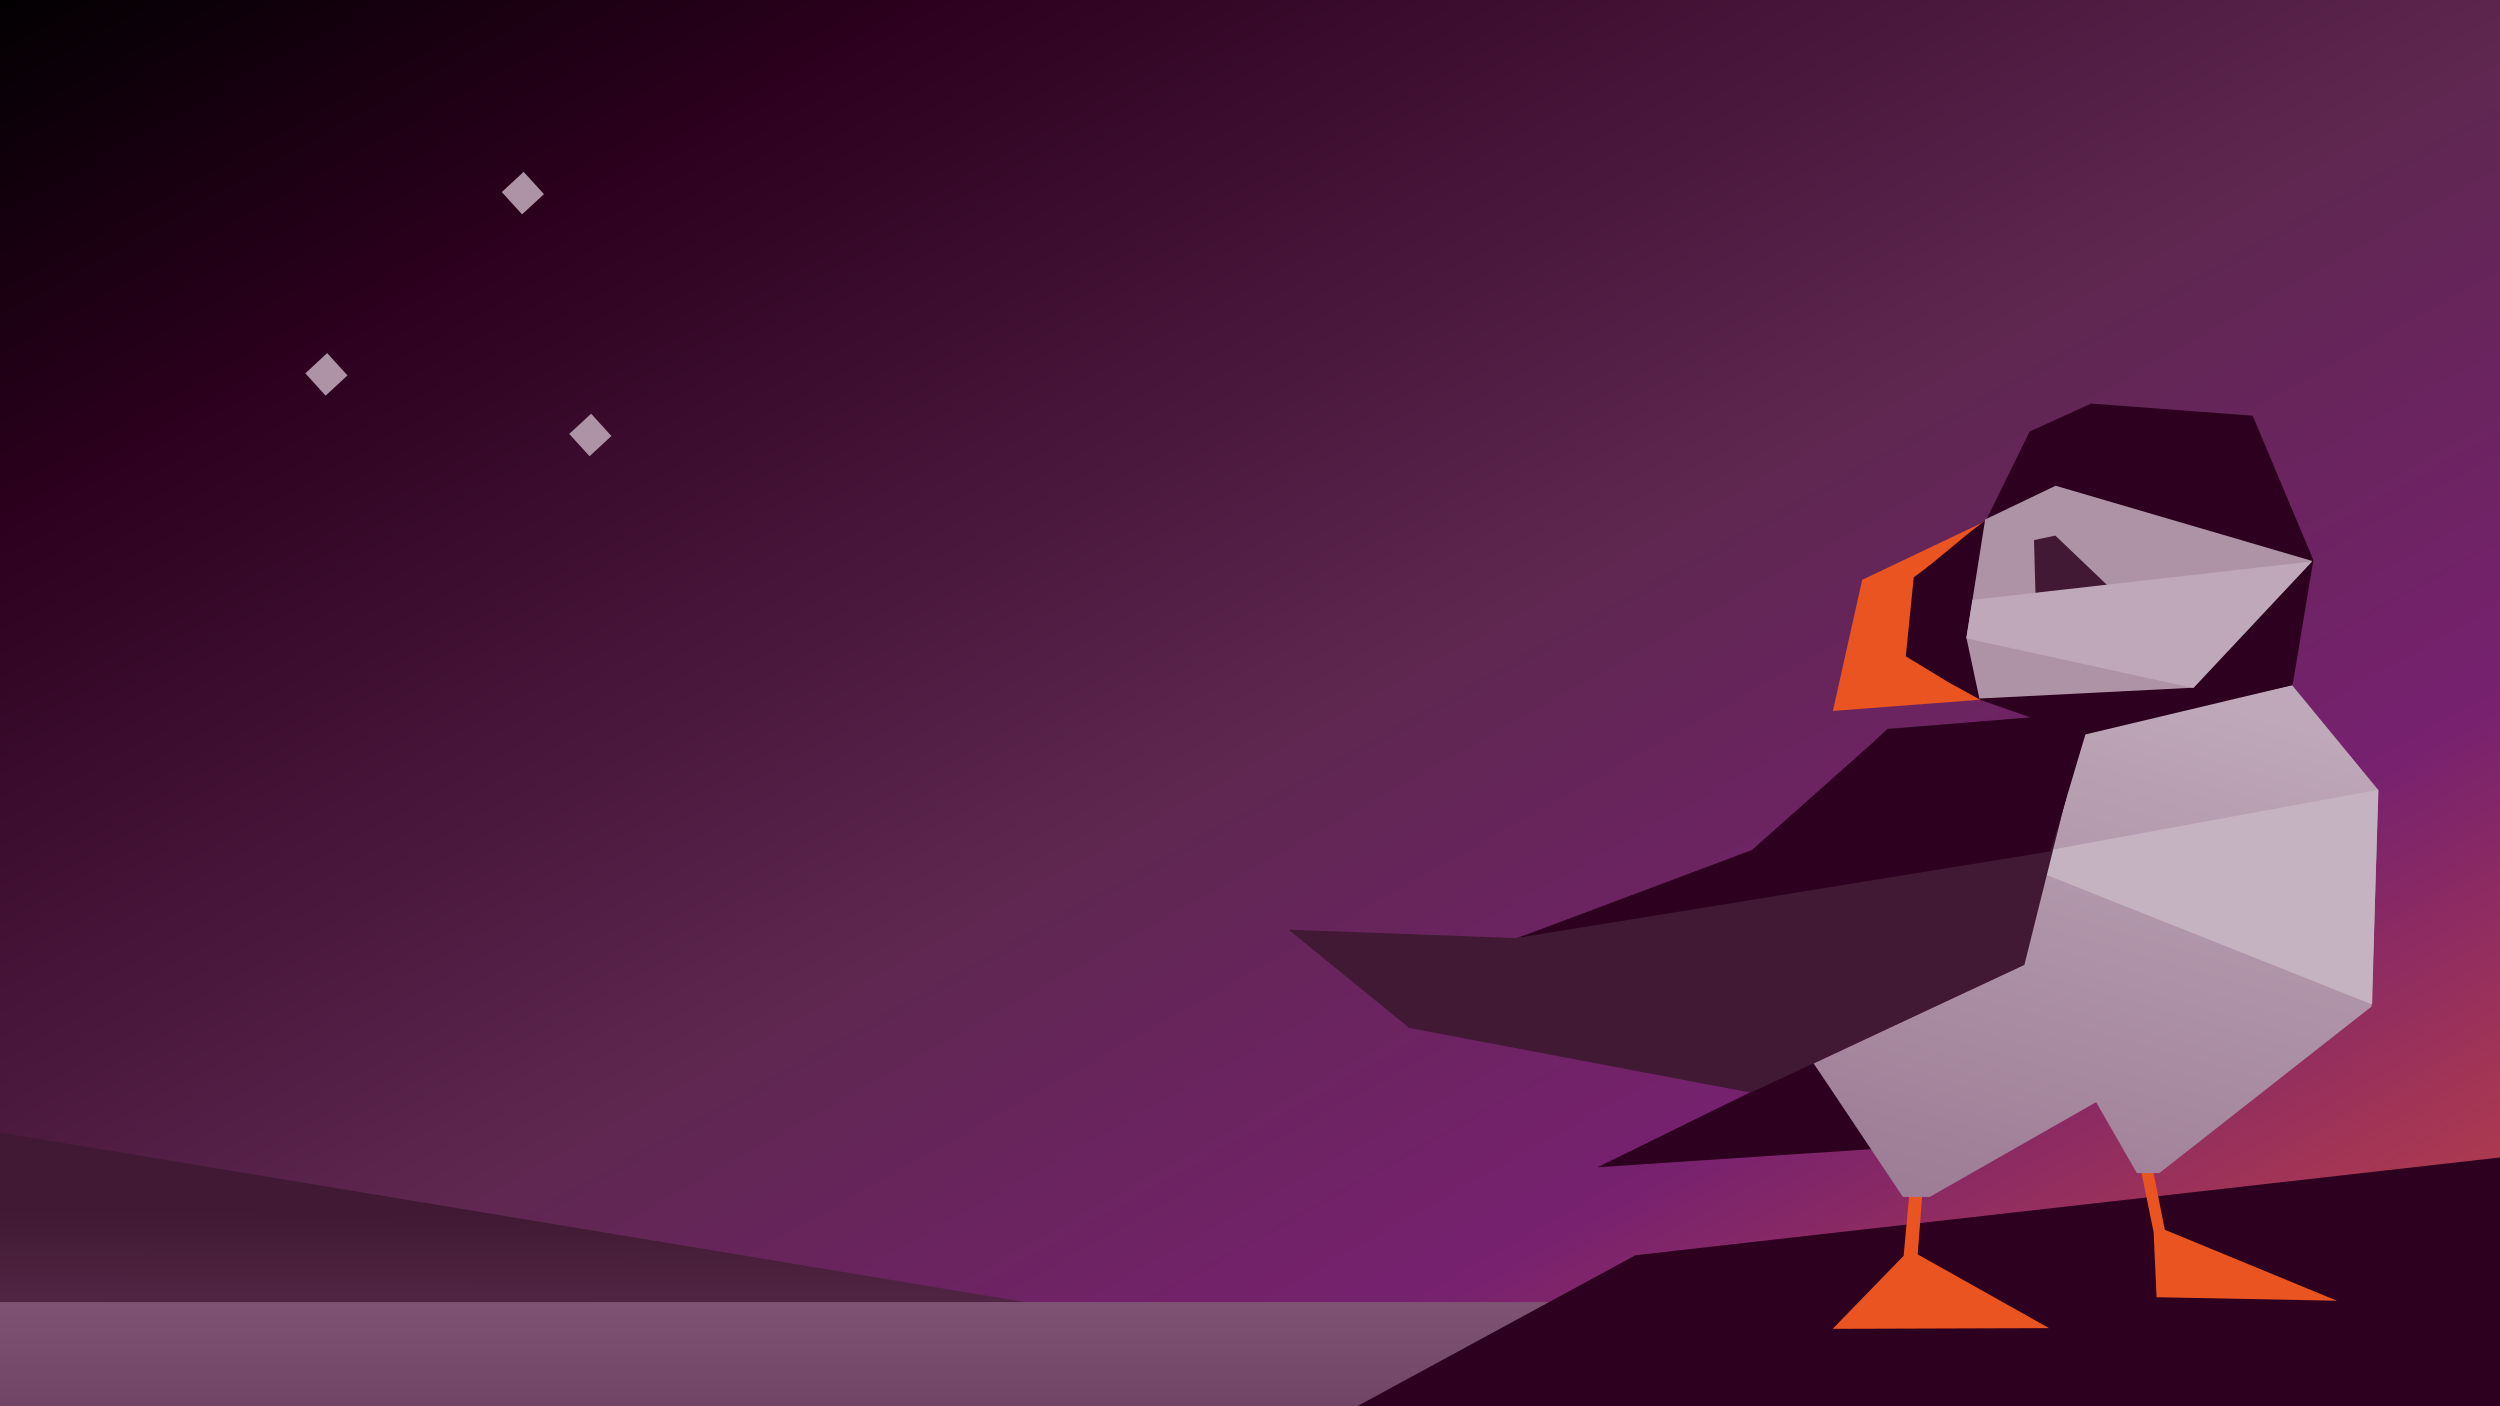 <?xml version="1.0" standalone="no"?>
<!DOCTYPE svg PUBLIC "-//W3C//DTD SVG 20010904//EN" "http://www.w3.org/TR/2001/REC-SVG-20010904/DTD/svg10.dtd">
<!-- Created using Krita: https://krita.org -->
<svg xmlns="http://www.w3.org/2000/svg" 
    xmlns:xlink="http://www.w3.org/1999/xlink"
    xmlns:krita="http://krita.org/namespaces/svg/krita"
    xmlns:sodipodi="http://sodipodi.sourceforge.net/DTD/sodipodi-0.dtd"
    width="921.6pt"
    height="518.4pt"
    viewBox="0 0 921.6 518.4">
<defs>
  <linearGradient id="gradient0" gradientUnits="objectBoundingBox" x1="0" y1="0" x2="1.101" y2="1.113" spreadMethod="pad">
   <stop stop-color="#000000" offset="0.009" stop-opacity="1"/>
   <stop stop-color="#2c001e" offset="0.178" stop-opacity="1"/>
   <stop stop-color="#5e2750" offset="0.462" stop-opacity="1"/>
   <stop stop-color="#77216f" offset="0.66" stop-opacity="1"/>
   <stop stop-color="#a33555" offset="0.774" stop-opacity="1"/>
   <stop stop-color="#e95420" offset="1" stop-opacity="1"/>
  </linearGradient>
  <linearGradient id="gradient1" gradientUnits="objectBoundingBox" x1="0.467" y1="1.48" x2="0.478" y2="0.451" spreadMethod="pad">
   <stop stop-color="#6e3c61" offset="0.009" stop-opacity="1"/>
   <stop stop-color="#411934" offset="1" stop-opacity="1"/>
  </linearGradient>
  <linearGradient id="gradient2" gradientUnits="objectBoundingBox" x1="0.422" y1="-4.44089209850063e-16" x2="0.423" y2="1.417" spreadMethod="pad">
   <stop stop-color="#7e5273" offset="0.009" stop-opacity="1"/>
   <stop stop-color="#411934" offset="1" stop-opacity="1"/>
  </linearGradient>
  <linearGradient id="gradient3" gradientUnits="objectBoundingBox" x1="0.642" y1="0" x2="0.322" y2="1.018" spreadMethod="pad">
   <stop stop-color="#bea8b9" offset="0.009" stop-opacity="1"/>
   <stop stop-color="#9e7d96" offset="1" stop-opacity="1"/>
  </linearGradient>
 </defs>
<rect id="shape0" transform="matrix(1 0 0 1 -17.28 -12.48)" fill="url(#gradient0)" fill-rule="evenodd" stroke="#411934" stroke-width="7.68" stroke-linecap="square" stroke-linejoin="bevel" width="961.92" height="552"/><path id="shape1" transform="matrix(1 0 0 1 -92.16 402.24)" fill="url(#gradient1)" fill-rule="evenodd" stroke-opacity="0" stroke="#000000" stroke-width="0" stroke-linecap="square" stroke-linejoin="bevel" d="M516.48 85.44L0 0L10.56 97.92Z" sodipodi:nodetypes="cccc"/><rect id="shape2" transform="matrix(1 0 0 1 -13.44 480)" fill="url(#gradient2)" fill-rule="evenodd" stroke-opacity="0" stroke="#000000" stroke-width="0" stroke-linecap="square" stroke-linejoin="bevel" width="983.04" height="111.36"/><path id="shape3" transform="matrix(1 0 0 1 334.08 425.28)" fill="#2c001e" fill-rule="evenodd" stroke-opacity="0" stroke="#000000" stroke-width="0" stroke-linecap="square" stroke-linejoin="bevel" d="M268.8 37.44L600 0L605.76 171.84L0 183.36Z" sodipodi:nodetypes="ccccc"/><path id="shape4" transform="matrix(1 0 0 1 -48 259.2)" fill="#7e5273" fill-rule="evenodd" stroke-opacity="0" stroke="#000000" stroke-width="0" stroke-linecap="square" stroke-linejoin="bevel" d="M0 346.56L1014.72 0Z" sodipodi:nodetypes="ccc"/><path id="shape01" transform="matrix(1.079 0 0 1.079 788.724 427.454)" fill="#e95420" fill-rule="evenodd" stroke-opacity="0" stroke="#000000" stroke-width="0" stroke-linecap="square" stroke-linejoin="bevel" d="M5.816 47.04L67.44 48.24L8.64 24L3.84 0L0 1.285L4.8 24.76Z" sodipodi:nodetypes="ccccccc"/><path id="shape01" transform="matrix(1.079 0 0 1.079 675.602 434.703)" fill="#e95420" fill-rule="evenodd" stroke-opacity="0" stroke="#000000" stroke-width="0" stroke-linecap="square" stroke-linejoin="bevel" d="M0 51.12L73.92 50.88L29.04 25.68L30.96 0.72L26.64 0L24.24 26.16Z" sodipodi:nodetypes="ccccccc"/><path id="shape11" transform="matrix(1.079 0 0 1.079 675.676 188.651)" fill="#e95420" fill-rule="evenodd" stroke-opacity="0" stroke="#000000" stroke-width="0" stroke-linecap="square" stroke-linejoin="bevel" d="M58.888 0L10.013 23.25L0 68.052L50.552 64.204Z" sodipodi:nodetypes="ccccc"/><path id="shape21" transform="matrix(1.074 -0.095 0.095 1.074 586.1 398.693)" fill="#2c001e" fill-rule="evenodd" stroke-opacity="0" stroke="#000000" stroke-width="0" stroke-linecap="square" stroke-linejoin="bevel" d="M0 29.419L95.221 31.54L76.315 0Z" sodipodi:nodetypes="cccc"/><path id="shape31" transform="matrix(1.079 0 0 1.079 668.612 252.594)" fill="url(#gradient3)" fill-rule="evenodd" stroke-opacity="0" stroke="#000000" stroke-width="0" stroke-linecap="square" stroke-linejoin="bevel" d="M163.44 0L192.96 35.88L190.56 109.8L118.08 166.68L110.4 166.68L96.48 142.44L39.6 174.84L30.48 174.84L0 129.24L71.16 95.76L92.16 15.84Z" sodipodi:nodetypes="cccccccccccc"/><path id="shape41" transform="matrix(1.078 -0.043 0.043 1.078 698.943 151.649)" fill="#2c001e" fill-rule="evenodd" stroke-opacity="0" stroke="#000000" stroke-width="0" stroke-linecap="square" stroke-linejoin="bevel" d="M29.351 38.236L45.367 8.666L66.73 0L121.724 6.333L140.482 56.462L131.682 98.858L58.94 113.141L25.003 99.714C4.189 87.008 24.285 99.727 0 83.759C3.347 60.051 0.453 80.615 3.801 56.907C13.185 50.664 19.966 44.479 29.351 38.236Z" sodipodi:nodetypes="ccccccccccc"/><path id="shape5" transform="matrix(1.079 0 0 1.079 724.914 179.063)" fill="#ae93a7" fill-rule="evenodd" stroke-opacity="0" stroke="#000000" stroke-width="0" stroke-linecap="square" stroke-linejoin="bevel" d="M6.396 11.518L30.46 0L118.115 25.69L77.16 69.013L4.413 72.699L0 51.973Z" sodipodi:nodetypes="ccccccc"/><path id="shape6" transform="matrix(1.079 0 0 1.079 749.808 197.437)" fill="#411934" fill-rule="evenodd" stroke-opacity="0" stroke="#000000" stroke-width="0" stroke-linecap="square" stroke-linejoin="bevel" d="M0 1.527L0.509 19.686L25.28 17.178L7.297 0Z" sodipodi:nodetypes="ccccc"/><path id="shape7" transform="matrix(1.079 0 0 1.079 724.85 206.956)" fill="#bea8b9" fill-rule="evenodd" stroke-opacity="0" stroke="#000000" stroke-width="0" stroke-linecap="square" stroke-linejoin="bevel" d="M2.1 13.153L118.175 0L77.594 43.275L0 26.293Z" sodipodi:nodetypes="ccccc"/><path id="shape8" transform="matrix(1.079 0 0 1.079 739.022 291.164)" fill="#c6b3c1" fill-rule="evenodd" stroke-opacity="0" stroke="#000000" stroke-width="0" stroke-linecap="square" stroke-linejoin="bevel" d="M127.56 0L0 23.4L125.52 73.32Z" sodipodi:nodetypes="cccc"/><path id="shape9" transform="matrix(1.079 0 0 1.079 474.984 264.502)" fill="#411934" fill-rule="evenodd" stroke-opacity="0" stroke="#000000" stroke-width="0" stroke-linecap="square" stroke-linejoin="bevel" d="M204.48 3.84L159.84 48L77.76 75.36L0 72.48L41.28 106.08L157.92 128.16L251.418 84.535L271.2 5.28L254.88 0Z" sodipodi:nodetypes="cccccccccc"/><path id="shape10" transform="matrix(1.079 0 0 1.079 559.632 262.56)" fill="#2c001e" fill-rule="evenodd" stroke-opacity="0" stroke="#000000" stroke-width="0" stroke-linecap="square" stroke-linejoin="bevel" d="M0 77.04L181.92 47.52L196.08 0L126.36 5.76L79.92 47.04Z" sodipodi:nodetypes="cccccc"/><rect id="shape02" transform="matrix(-0.567 -0.623 0.611 -0.565 217.33 168.185)" fill="#ae93a7" fill-rule="evenodd" stroke-opacity="0" stroke="#000000" stroke-width="0" stroke-linecap="square" stroke-linejoin="bevel" width="13.2" height="13.2"/><rect id="shape011" transform="matrix(-0.567 -0.623 0.611 -0.565 120.031 145.847)" fill="#ae93a7" fill-rule="evenodd" stroke-opacity="0" stroke="#000000" stroke-width="0" stroke-linecap="square" stroke-linejoin="bevel" width="13.2" height="13.2"/><rect id="shape011" transform="matrix(-0.567 -0.623 0.611 -0.565 192.455 79.032)" fill="#ae93a7" fill-rule="evenodd" stroke-opacity="0" stroke="#000000" stroke-width="0" stroke-linecap="square" stroke-linejoin="bevel" width="13.2" height="13.2"/>
</svg>

